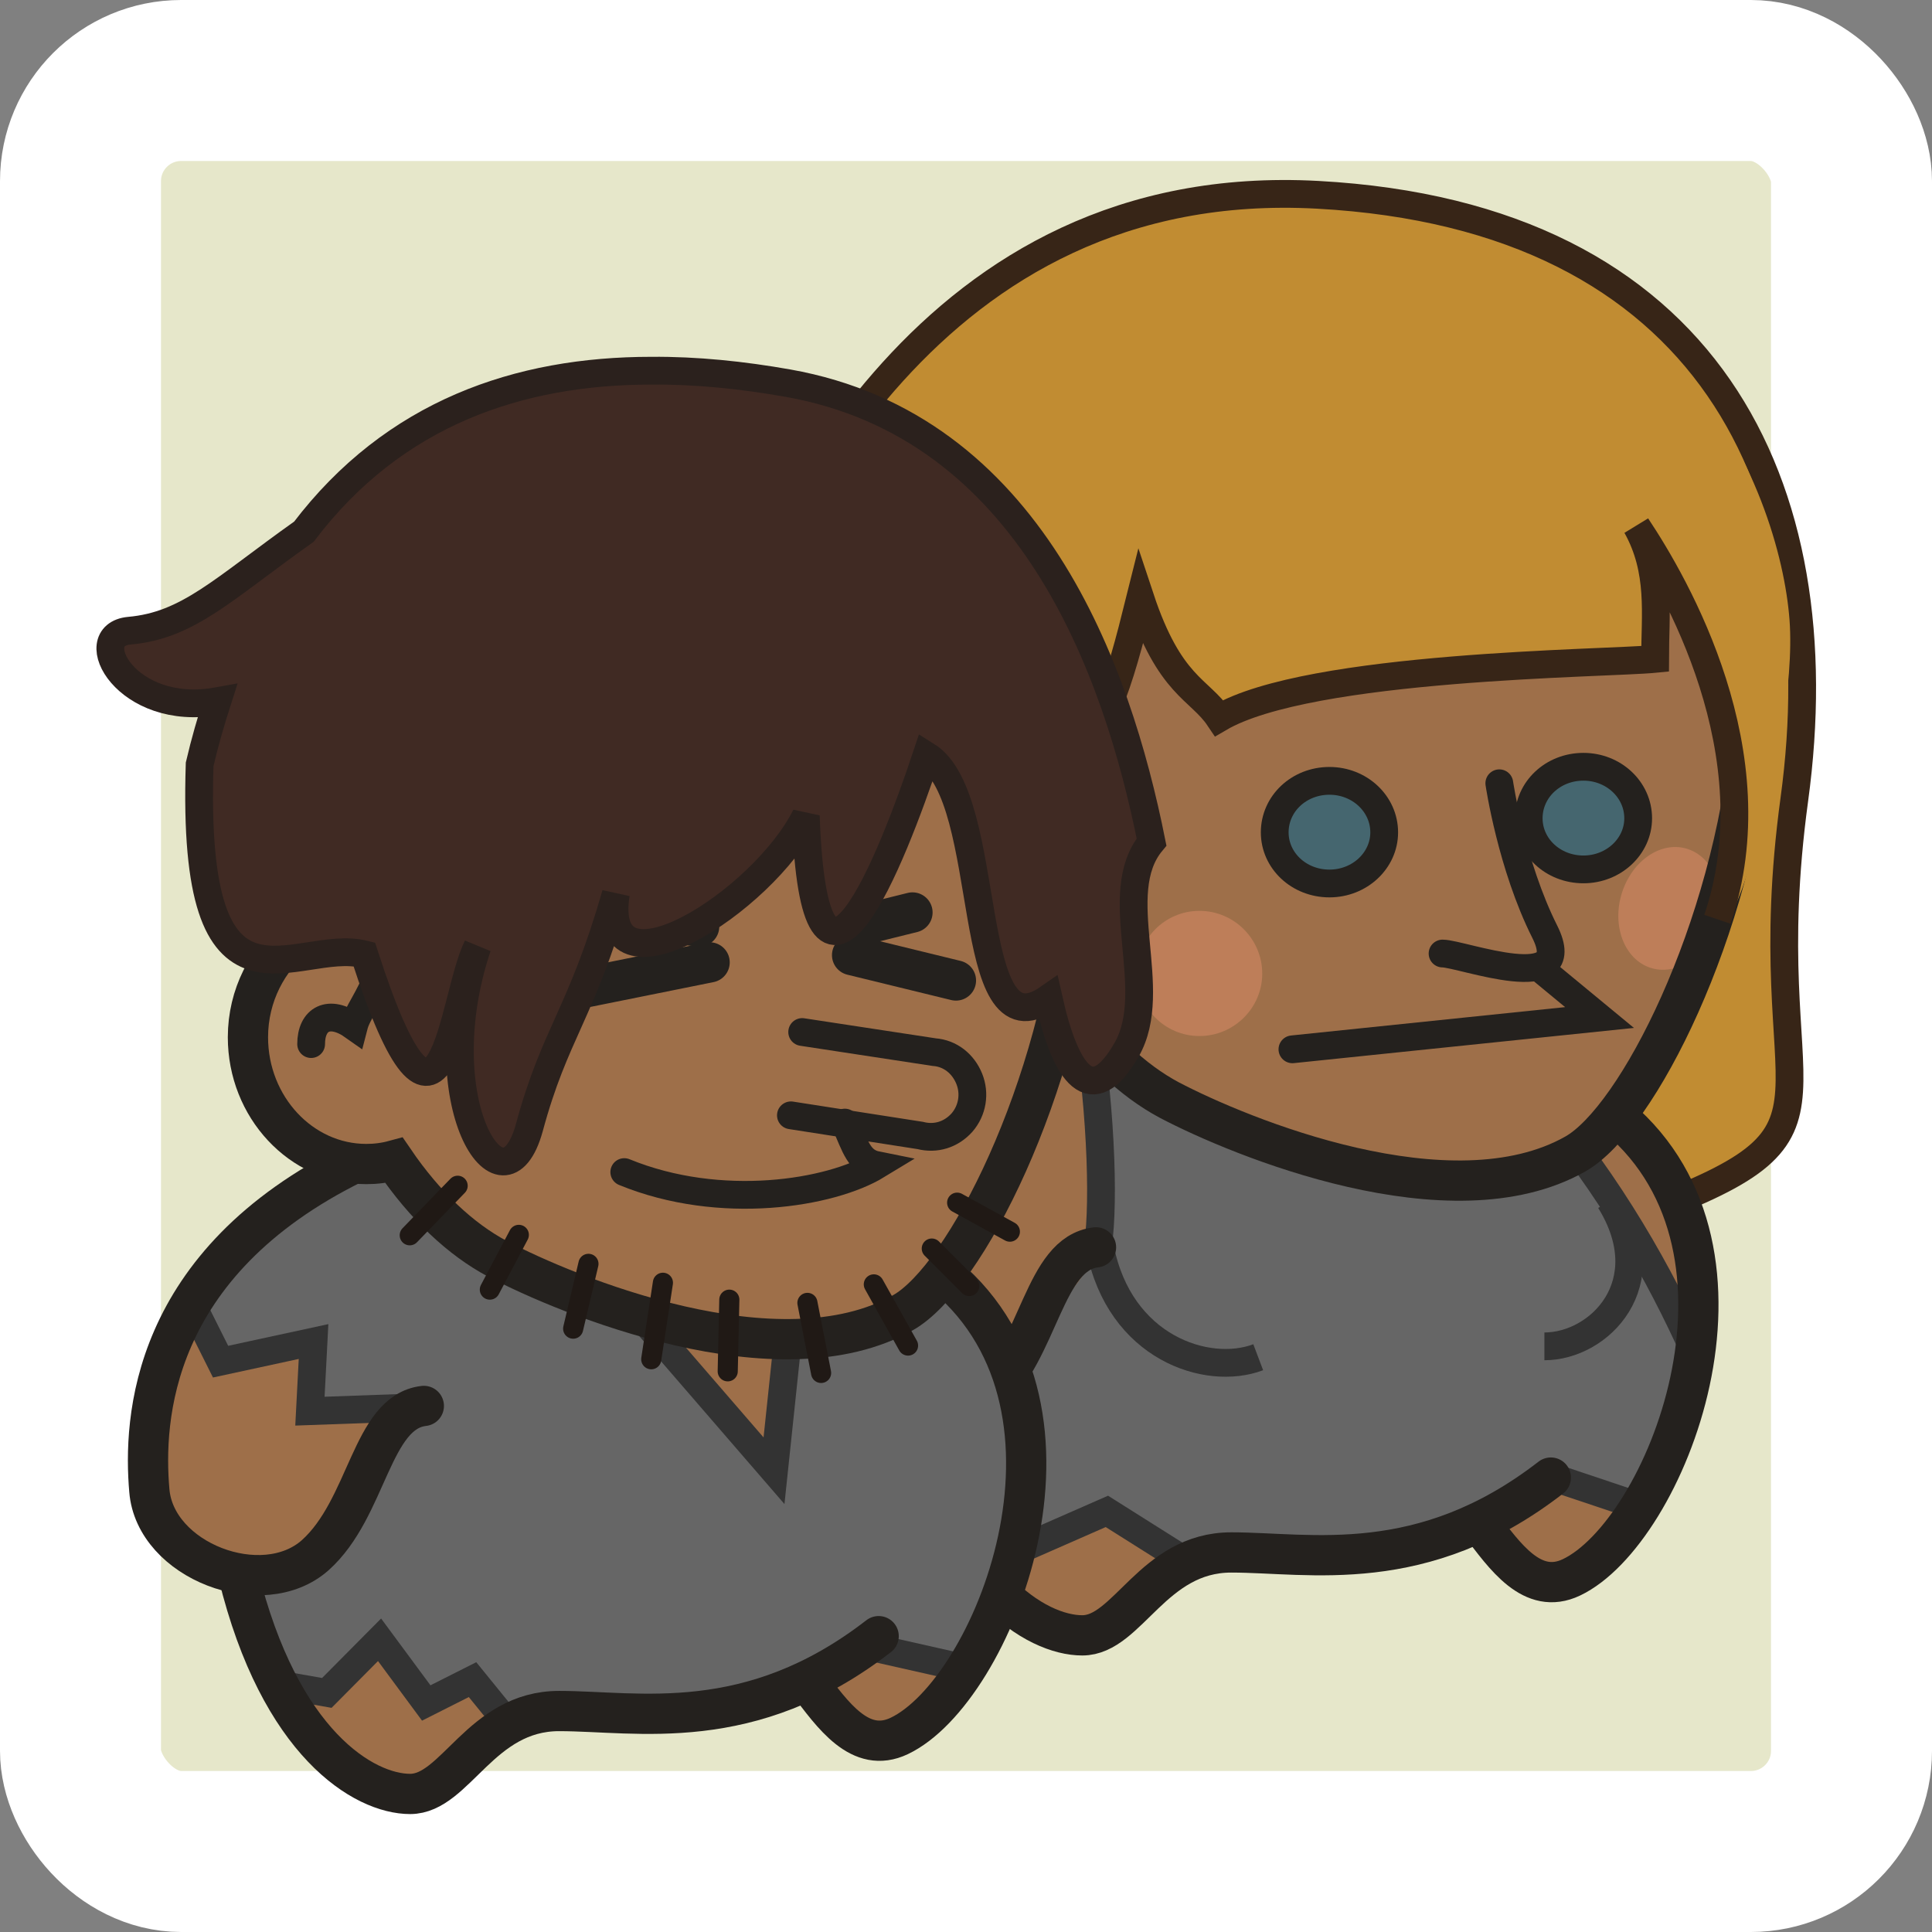 <?xml version="1.0" encoding="UTF-8" standalone="no"?>

<svg xmlns:svg="http://www.w3.org/2000/svg" xmlns="http://www.w3.org/2000/svg" version="1.0" width="100%" height="100%" viewBox="0 0 48 48" id="svg2383">
<rect x="0" y="0" width="48" height="48" fill="#808080" stroke="none"/>
<defs id="defs2385"/>
<rect width="44" height="44" ry="2.5" x="2" y="2" id="r2393" style="fill:#e6e7ca;fill-opacity:1;fill-rule:evenodd;stroke:#ffffff;stroke-width:4;stroke-linecap:round;stroke-linejoin:miter;marker:none;stroke-miterlimit:4;stroke-dasharray:none;stroke-dashoffset:0;stroke-opacity:1;visibility:visible;display:inline;overflow:visible;enable-background:accumulate"/>
<g transform="translate(8.35,-240.98)" id="g3677">
<path d="M 15.37,270.39 C 9.19,267.92 7.77,261.2 9.36,257.66 C 10.96,254.13 14.67,245.29 24.39,245.82 C 34.11,246.35 37.29,253.07 36.23,260.84 C 35.17,268.62 38.18,268.98 32.52,271.1 C 26.87,273.22 15.55,270.74 15.37,270.39 z" id="p3638" style="opacity:1;fill:#c18c32;fill-opacity:1;fill-rule:evenodd;stroke:#372517;stroke-width:0.69;stroke-linecap:butt;stroke-linejoin:miter;marker:none;stroke-miterlimit:4;stroke-dasharray:none;stroke-dashoffset:0;stroke-opacity:1;visibility:visible;display:inline;overflow:visible;enable-background:accumulate"/>
<g id="g3612">
<path d="M 17.4,265.84 C 12.3,268.34 11.91,272.34 12.06,274.09 C 12.15,275.16 13.19,275.93 14.28,276.12 L 14.28,276.15 C 15.31,280.37 17.39,281.62 18.53,281.62 C 19.66,281.62 20.29,279.56 22.25,279.56 C 23.82,279.56 25.94,279.92 28.37,278.78 L 28.43,278.84 C 29.05,279.66 29.71,280.61 30.68,280.15 C 33.02,279.04 35.8,272.11 31.84,268.75 L 17.4,265.84 z" id="p3559" style="fill:#9e6f49;fill-opacity:1;fill-rule:evenodd;stroke:none;display:inline"/>
<path d="M 18.62,266.09 C 19.05,268.8 19.08,271.19 18.9,272.09 C 17.47,274.86 13.78,275.47 15.12,278.53 C 16.03,279.05 17.03,279.46 17.03,279.46 L 19.15,278.53 L 21.18,279.81 C 21.49,279.66 21.84,279.56 22.25,279.56 C 23.82,279.56 25.94,279.92 28.37,278.78 L 28.43,278.84 C 28.44,278.85 28.46,278.86 28.46,278.87 L 30.31,277.71 L 32.37,278.4 C 33.02,277.35 33.55,275.99 33.75,274.56 C 32.9,272.67 31.68,270.47 29.87,268.34 L 18.62,266.09 z" id="p3561" style="fill:#666666;fill-opacity:1;fill-rule:evenodd;stroke:none"/>
<path d="M 33.75,274.56 C 32.9,272.67 31.68,270.47 29.87,268.34 L 18.62,266.09 C 19.05,268.8 19.08,271.19 18.9,272.09 M 30.31,277.71 L 32.37,278.4 M 15.12,278.53 C 16.03,279.05 17.03,279.46 17.03,279.46 L 19.15,278.53 L 21.18,279.81" id="p3563" style="fill:none;fill-opacity:1;fill-rule:evenodd;stroke:#333333;stroke-width:0.69;stroke-linecap:butt;stroke-linejoin:miter;marker:none;stroke-miterlimit:4;stroke-dasharray:none;stroke-dashoffset:0;stroke-opacity:1;visibility:visible;display:inline;overflow:visible;enable-background:accumulate"/>
<path d="M 18.98,271.98 C 19.46,274.46 21.64,275.18 22.91,274.7" id="p3608" style="fill:none;fill-opacity:1;fill-rule:evenodd;stroke:#333333;stroke-width:0.69;stroke-linecap:butt;stroke-linejoin:miter;marker:none;stroke-miterlimit:4;stroke-dasharray:none;stroke-dashoffset:0;stroke-opacity:1;visibility:visible;display:inline;overflow:visible;enable-background:accumulate"/>
<path d="M 17.17,265.93 C 12.07,268.43 11.91,272.33 12.06,274.07 C 12.2,275.82 14.87,276.84 16.18,275.68 C 17.49,274.51 17.57,272.12 18.88,271.97" id="p3565" style="fill:none;fill-opacity:1;fill-rule:evenodd;stroke:#24211e;stroke-width:1;stroke-linecap:round;stroke-linejoin:miter;marker:none;stroke-miterlimit:4;stroke-dasharray:none;stroke-dashoffset:0;stroke-opacity:1;visibility:visible;display:inline;overflow:visible;enable-background:accumulate"/>
<path d="M 14.27,276.16 C 15.3,280.37 17.4,281.61 18.54,281.61 C 19.67,281.61 20.29,279.55 22.24,279.55 C 24.2,279.55 26.98,280.17 30.18,277.69" id="p3567" style="fill:none;fill-opacity:1;fill-rule:evenodd;stroke:#24211e;stroke-width:1;stroke-linecap:round;stroke-linejoin:miter;marker:none;stroke-miterlimit:4;stroke-dasharray:none;stroke-dashoffset:0;stroke-opacity:1;visibility:visible;display:inline;overflow:visible;enable-background:accumulate"/>
<path d="M 28.42,278.83 C 29.04,279.65 29.72,280.63 30.69,280.17 C 33.03,279.06 35.82,272.11 31.85,268.75" id="p3569" style="fill:none;fill-opacity:1;fill-rule:evenodd;stroke:#24211e;stroke-width:1;stroke-linecap:butt;stroke-linejoin:miter;marker:none;stroke-miterlimit:4;stroke-dasharray:none;stroke-dashoffset:0;stroke-opacity:1;visibility:visible;display:inline;overflow:visible;enable-background:accumulate"/>
<path d="M 31.65,270.81 C 32.93,272.88 31.38,274.43 30.02,274.43" id="p3610" style="fill:none;fill-opacity:1;fill-rule:evenodd;stroke:#333333;stroke-width:0.69;stroke-linecap:butt;stroke-linejoin:miter;marker:none;stroke-miterlimit:4;stroke-dasharray:none;stroke-dashoffset:0;stroke-opacity:1;visibility:visible;display:inline;overflow:visible;enable-background:accumulate"/>
</g>
<g id="g3664">
<path d="M 24.64,247.4 C 17.71,247.1 13.69,252.21 15.73,260.28 C 15,260.85 14.51,261.77 14.51,262.81 C 14.51,264.54 15.83,265.96 17.45,265.96 C 17.69,265.96 17.92,265.93 18.14,265.87 C 18.91,267 19.8,267.83 20.7,268.31 C 22.45,269.23 27.7,271.4 30.79,269.65 C 33.88,267.9 40.27,250.92 28.01,247.93 C 26.83,247.62 25.7,247.45 24.64,247.4 z" id="p3573" style="fill:#9e6f49;fill-opacity:1;fill-rule:evenodd;stroke:none;marker:none;visibility:visible;display:inline;overflow:visible;enable-background:accumulate"/>
<path d="M 25.13,169.01 C 25.13,169.86 24.43,170.56 23.57,170.56 C 22.71,170.56 22.02,169.86 22.02,169.01 C 22.02,168.15 22.71,167.45 23.57,167.45 C 24.43,167.45 25.13,168.15 25.13,169.01 z" transform="matrix(0.77,0.2,-0.26,0.96,58.91,96.59)" id="p3650" style="opacity:1;fill:#e4906d;fill-opacity:0.45;fill-rule:evenodd;stroke:none;marker:none;visibility:visible;display:inline;overflow:visible;enable-background:accumulate"/>
<path d="M 24.64,247.4 C 17.71,247.1 13.69,252.21 15.73,260.28 C 15,260.85 14.51,261.77 14.51,262.81 C 14.51,264.54 15.83,265.96 17.45,265.96 C 17.69,265.96 17.92,265.93 18.14,265.87 C 18.91,267 19.8,267.83 20.7,268.31 C 22.45,269.23 27.7,271.4 30.79,269.65 C 33.88,267.9 40.27,250.92 28.01,247.93 C 26.83,247.62 25.7,247.45 24.64,247.4 z" id="p3577" style="fill:none;fill-rule:evenodd;stroke:#24211e;stroke-width:1;stroke-linecap:butt;stroke-linejoin:miter;stroke-miterlimit:4;stroke-dasharray:none;stroke-opacity:1;display:inline"/>
<path d="M 15.63,260.49 C 16.57,259.85 17.32,260.42 17.85,261.04 C 17.5,261.92 17.23,262.19 17.14,262.54 C 16.52,262.1 16.08,262.36 16.08,262.98" id="p3579" style="fill:none;fill-opacity:1;fill-rule:evenodd;stroke:#24211e;stroke-width:0.69;stroke-linecap:round;stroke-linejoin:miter;marker:none;stroke-miterlimit:4;stroke-dasharray:none;stroke-dashoffset:0;stroke-opacity:1;visibility:visible;display:inline;overflow:visible;enable-background:accumulate"/>
<path d="M 28.9,260.44 C 28.9,260.44 29.2,262.48 30.03,264.13 C 30.85,265.77 27.96,264.67 27.49,264.67" id="p3587" style="fill:none;fill-opacity:1;fill-rule:evenodd;stroke:#24211e;stroke-width:0.69;stroke-linecap:round;stroke-linejoin:miter;marker:none;stroke-miterlimit:4;stroke-dasharray:none;stroke-dashoffset:0;stroke-opacity:1;visibility:visible;display:inline;overflow:visible;enable-background:accumulate"/>
<path d="M 19.98,255.84 C 20.71,258.04 21.45,258.09 21.94,258.82 C 24.19,257.5 31.55,257.47 32.77,257.35 C 32.77,256.24 32.93,255.16 32.31,254.05 C 33.29,255.52 34.64,259.2 34.52,262.99 C 34.15,266.05 36.35,259.56 36.11,256.38 C 35.87,253.2 33.17,245.97 23.75,246.46 C 14.32,246.95 13.88,254.61 14.74,260.49 C 15.47,260 16.88,259.58 17.87,260.54 C 19.09,259.2 19.42,258.09 19.98,255.84 z" id="p3632" style="opacity:1;fill:#c18c32;fill-opacity:1;fill-rule:evenodd;stroke:none;marker:none;visibility:visible;display:inline;overflow:visible;enable-background:accumulate"/>
<path d="M 17.87,260.54 C 19.09,259.2 19.42,258.09 19.98,255.84 C 20.71,258.04 21.45,258.09 21.94,258.82 C 24.19,257.5 31.55,257.47 32.77,257.35 C 32.77,256.24 32.93,255.16 32.31,254.05 C 33.29,255.52 35.71,259.71 34.32,263.82" id="p3640" style="opacity:1;fill:none;fill-opacity:1;fill-rule:evenodd;stroke:#372517;stroke-width:0.69;stroke-linecap:butt;stroke-linejoin:miter;marker:none;stroke-miterlimit:4;stroke-dasharray:none;stroke-dashoffset:0;stroke-opacity:1;visibility:visible;display:inline;overflow:visible;enable-background:accumulate"/>
<path d="M 25.69,262.27 C 25.69,262.97 25.08,263.54 24.33,263.54 C 23.57,263.54 22.97,262.97 22.97,262.27 C 22.97,261.56 23.57,260.99 24.33,260.99 C 25.08,260.99 25.69,261.56 25.69,262.27 z" transform="translate(0.35,-0.61)" id="p3642" style="opacity:1;fill:#1d6381;fill-opacity:0.68;fill-rule:evenodd;stroke:#24211e;stroke-width:0.69;stroke-linecap:round;stroke-linejoin:miter;marker:none;stroke-miterlimit:4;stroke-dasharray:none;stroke-dashoffset:0;stroke-opacity:1;visibility:visible;display:inline;overflow:visible;enable-background:accumulate"/>
<path d="M 25.69,262.27 C 25.69,262.97 25.08,263.54 24.33,263.54 C 23.57,263.54 22.97,262.97 22.97,262.27 C 22.97,261.56 23.57,260.99 24.33,260.99 C 25.08,260.99 25.69,261.56 25.69,262.27 z" transform="translate(6.66,-0.96)" id="p3644" style="opacity:1;fill:#1d6381;fill-opacity:0.68;fill-rule:evenodd;stroke:#24211e;stroke-width:0.69;stroke-linecap:round;stroke-linejoin:miter;marker:none;stroke-miterlimit:4;stroke-dasharray:none;stroke-dashoffset:0;stroke-opacity:1;visibility:visible;display:inline;overflow:visible;enable-background:accumulate"/>
<path d="M 23.76,267.05 L 31.39,266.26 L 29.9,265.03" id="p3646" style="opacity:1;fill:none;fill-opacity:1;fill-rule:evenodd;stroke:#24211e;stroke-width:0.69;stroke-linecap:round;stroke-linejoin:miter;marker:none;stroke-miterlimit:4;stroke-dasharray:none;stroke-dashoffset:0;stroke-opacity:1;visibility:visible;display:inline;overflow:visible;enable-background:accumulate"/>
<path d="M 25.13,169.01 C 25.13,169.86 24.43,170.56 23.57,170.56 C 22.71,170.56 22.02,169.86 22.02,169.01 C 22.02,168.15 22.71,167.45 23.57,167.45 C 24.43,167.45 25.13,168.15 25.13,169.01 z" transform="translate(-2.12,96.16)" id="p3648" style="opacity:1;fill:#e4906d;fill-opacity:0.45;fill-rule:evenodd;stroke:none;marker:none;visibility:visible;display:inline;overflow:visible;enable-background:accumulate"/>
</g>
</g>
<g transform="translate(-8.35,2.96)" id="g3365">
<g id="g2693">
<path d="M 17.4,25.84 C 12.3,28.34 11.91,32.34 12.06,34.09 C 12.15,35.16 13.19,35.93 14.28,36.12 L 14.28,36.15 C 15.31,40.37 17.39,41.62 18.53,41.62 C 19.66,41.62 20.29,39.56 22.25,39.56 C 23.82,39.56 25.94,39.92 28.37,38.78 L 28.43,38.84 C 29.05,39.66 29.71,40.61 30.68,40.15 C 33.02,39.04 35.8,32.11 31.84,28.75 L 17.4,25.84 z" id="p2448" style="fill:#9e6f49;fill-opacity:1;fill-rule:evenodd;stroke:none;display:inline"/>
<path d="M 17.4,25.84 C 15.3,26.87 14.01,28.15 13.21,29.43 L 13.75,30.75 L 16.12,30.37 L 16,32.25 L 18.62,31.87 L 16,35.75 L 14.34,36.34 C 14.63,37.45 14.97,38.34 15.37,39.06 L 16.5,39.12 L 17.75,37.75 L 18.87,39.37 L 20,38.75 L 20.96,39.9 C 21.32,39.7 21.74,39.56 22.25,39.56 C 23.82,39.56 25.94,39.92 28.37,38.78 L 28.43,38.84 C 28.45,38.87 28.47,38.9 28.5,38.93 L 30.12,37.87 L 32.28,38.56 C 33.94,36.02 34.89,31.33 31.84,28.75 L 28.12,28 L 27.5,33.5 L 22,26.78 L 17.4,25.84 z" id="p3233" style="fill:#666666;fill-opacity:1;fill-rule:evenodd;stroke:none;display:inline"/>
<path d="M 13.17,29.55 L 13.83,30.87 L 16.14,30.37 L 16.05,32.1 L 18.28,32.02" id="p3385" style="fill:none;fill-rule:evenodd;stroke:#333333;stroke-width:0.69;stroke-linecap:butt;stroke-linejoin:miter;stroke-miterlimit:4;stroke-dasharray:none;stroke-opacity:1;display:inline"/>
<path d="M 24.45,29.96 L 27.58,33.58 L 27.91,30.45" id="p3387" style="fill:none;fill-opacity:1;fill-rule:evenodd;stroke:#333333;stroke-width:0.69;stroke-linecap:butt;stroke-linejoin:miter;marker:none;stroke-miterlimit:4;stroke-dasharray:none;stroke-dashoffset:0;stroke-opacity:1;visibility:visible;display:inline;overflow:visible;enable-background:accumulate"/>
<path d="M 15.56,38.94 L 16.47,39.1 L 17.78,37.78 L 18.94,39.35 L 20.09,38.77 L 20.83,39.68" id="p3389" style="fill:none;fill-opacity:1;fill-rule:evenodd;stroke:#333333;stroke-width:0.69;stroke-linecap:butt;stroke-linejoin:miter;marker:none;stroke-miterlimit:4;stroke-dasharray:none;stroke-dashoffset:0;stroke-opacity:1;visibility:visible;display:inline;overflow:visible;enable-background:accumulate"/>
<path d="M 29.98,37.96 L 32.11,38.44" id="p3391" style="fill:none;fill-opacity:1;fill-rule:evenodd;stroke:#333333;stroke-width:0.69;stroke-linecap:butt;stroke-linejoin:miter;marker:none;stroke-miterlimit:4;stroke-dasharray:none;stroke-dashoffset:0;stroke-opacity:1;visibility:visible;display:inline;overflow:visible;enable-background:accumulate"/>
<path d="M 17.17,25.93 C 12.07,28.43 11.91,32.33 12.06,34.07 C 12.2,35.82 14.87,36.84 16.18,35.68 C 17.49,34.51 17.57,32.12 18.88,31.97" id="p2408" style="fill:none;fill-opacity:1;fill-rule:evenodd;stroke:#24211e;stroke-width:1;stroke-linecap:round;stroke-linejoin:miter;marker:none;stroke-miterlimit:4;stroke-dasharray:none;stroke-dashoffset:0;stroke-opacity:1;visibility:visible;display:inline;overflow:visible;enable-background:accumulate"/>
<path d="M 14.27,36.16 C 15.3,40.37 17.4,41.61 18.54,41.61 C 19.67,41.61 20.29,39.55 22.24,39.55 C 24.2,39.55 26.98,40.17 30.18,37.69" id="p2410" style="fill:none;fill-opacity:1;fill-rule:evenodd;stroke:#24211e;stroke-width:1;stroke-linecap:round;stroke-linejoin:miter;marker:none;stroke-miterlimit:4;stroke-dasharray:none;stroke-dashoffset:0;stroke-opacity:1;visibility:visible;display:inline;overflow:visible;enable-background:accumulate"/>
<path d="M 28.42,38.83 C 29.04,39.65 29.72,40.63 30.69,40.17 C 33.03,39.06 35.82,32.11 31.85,28.75" id="p2412" style="fill:none;fill-opacity:1;fill-rule:evenodd;stroke:#24211e;stroke-width:1;stroke-linecap:butt;stroke-linejoin:miter;marker:none;stroke-miterlimit:4;stroke-dasharray:none;stroke-dashoffset:0;stroke-opacity:1;visibility:visible;display:inline;overflow:visible;enable-background:accumulate"/>
</g>
<g id="g3343">
<path d="M 24.64,7.4 C 17.71,7.1 13.69,12.21 15.73,20.28 C 15,20.85 14.51,21.77 14.51,22.81 C 14.51,24.54 15.83,25.96 17.45,25.96 C 17.69,25.96 17.92,25.93 18.14,25.87 C 18.91,27 19.8,27.83 20.7,28.31 C 22.45,29.23 27.7,31.4 30.79,29.65 C 33.88,27.9 40.27,10.92 28.01,7.93 C 26.83,7.62 25.7,7.45 24.64,7.4 z" id="p2460" style="fill:#9e6f49;fill-opacity:1;fill-rule:evenodd;stroke:none;marker:none;visibility:visible;display:inline;overflow:visible;enable-background:accumulate"/>
<path d="M 28,24.75 L 31.21,25.25 C 31.6,25.35 31.98,25.23 32.25,24.93 C 32.51,24.63 32.58,24.21 32.43,23.84 C 32.28,23.47 31.96,23.21 31.56,23.18 L 28.28,22.68" id="p3240" style="fill:none;fill-opacity:1;fill-rule:evenodd;stroke:#24211e;stroke-width:0.69;stroke-linecap:round;stroke-linejoin:miter;marker:none;stroke-miterlimit:4;stroke-dasharray:none;stroke-dashoffset:0;stroke-opacity:1;visibility:visible;display:inline;overflow:visible;enable-background:accumulate"/>
<path d="M 29.34,24.93 C 29.61,25.54 29.69,25.9 30.14,25.99 C 28.99,26.69 26.25,27.14 23.86,26.16" id="p3251" style="fill:none;fill-opacity:1;fill-rule:evenodd;stroke:#24211e;stroke-width:0.69;stroke-linecap:round;stroke-linejoin:miter;marker:none;stroke-miterlimit:4;stroke-dasharray:none;stroke-dashoffset:0;stroke-opacity:1;visibility:visible;display:inline;overflow:visible;enable-background:accumulate"/>
<path d="M 21.96,21.76 L 25.98,20.95" id="p3253" style="fill:none;fill-opacity:1;fill-rule:evenodd;stroke:#24211e;stroke-width:1;stroke-linecap:round;stroke-linejoin:miter;marker:none;stroke-miterlimit:4;stroke-dasharray:none;stroke-dashoffset:0;stroke-opacity:1;visibility:visible;display:inline;overflow:visible;enable-background:accumulate"/>
<path d="M 29.52,20.77 L 32.1,21.4" id="p3255" style="fill:none;fill-opacity:1;fill-rule:evenodd;stroke:#24211e;stroke-width:1;stroke-linecap:round;stroke-linejoin:miter;marker:none;stroke-miterlimit:4;stroke-dasharray:none;stroke-dashoffset:0;stroke-opacity:1;visibility:visible;display:inline;overflow:visible;enable-background:accumulate"/>
<path d="M 23.68,19.8 L 25.72,20.06" id="p3257" style="fill:none;fill-opacity:1;fill-rule:evenodd;stroke:#24211e;stroke-width:1;stroke-linecap:round;stroke-linejoin:miter;marker:none;stroke-miterlimit:4;stroke-dasharray:none;stroke-dashoffset:0;stroke-opacity:1;visibility:visible;display:inline;overflow:visible;enable-background:accumulate"/>
<path d="M 29.61,20.06 L 31.02,19.71" id="p3259" style="fill:none;fill-opacity:1;fill-rule:evenodd;stroke:#24211e;stroke-width:1;stroke-linecap:round;stroke-linejoin:miter;marker:none;stroke-miterlimit:4;stroke-dasharray:none;stroke-dashoffset:0;stroke-opacity:1;visibility:visible;display:inline;overflow:visible;enable-background:accumulate"/>
<path d="M 24.64,7.4 C 17.71,7.1 13.69,12.21 15.73,20.28 C 15,20.85 14.51,21.77 14.51,22.81 C 14.51,24.54 15.83,25.96 17.45,25.96 C 17.69,25.96 17.92,25.93 18.14,25.87 C 18.91,27 19.8,27.83 20.7,28.31 C 22.45,29.23 27.7,31.4 30.79,29.65 C 33.88,27.9 40.27,10.92 28.01,7.93 C 26.83,7.62 25.7,7.45 24.64,7.4 z" id="p2429" style="fill:none;fill-rule:evenodd;stroke:#24211e;stroke-width:1;stroke-linecap:butt;stroke-linejoin:miter;stroke-miterlimit:4;stroke-dasharray:none;stroke-opacity:1;display:inline"/>
<path d="M 15.63,20.49 C 16.57,19.85 17.32,20.42 17.85,21.04 C 17.5,21.92 17.23,22.19 17.14,22.54 C 16.52,22.1 16.08,22.36 16.08,22.98" id="p3261" style="fill:none;fill-opacity:1;fill-rule:evenodd;stroke:#24211e;stroke-width:0.69;stroke-linecap:round;stroke-linejoin:miter;marker:none;stroke-miterlimit:4;stroke-dasharray:none;stroke-dashoffset:0;stroke-opacity:1;visibility:visible;display:inline;overflow:visible;enable-background:accumulate"/>
<g id="g3307" style="display:inline">
<path d="M 19.72,26.5 L 18.53,27.73" id="p3269" style="fill:none;fill-rule:evenodd;stroke:#201915;stroke-width:0.5;stroke-linecap:round;stroke-linejoin:miter;stroke-miterlimit:4;stroke-dasharray:none;stroke-opacity:1;display:inline"/>
<path d="M 21.24,27.72 L 20.52,29.08" id="p3271" style="fill:none;fill-rule:evenodd;stroke:#201915;stroke-width:0.5;stroke-linecap:round;stroke-linejoin:miter;stroke-miterlimit:4;stroke-dasharray:none;stroke-opacity:1;display:inline"/>
<path d="M 22.97,28.44 L 22.59,30.05" id="p3273" style="fill:none;fill-rule:evenodd;stroke:#201915;stroke-width:0.5;stroke-linecap:round;stroke-linejoin:miter;stroke-miterlimit:4;stroke-dasharray:none;stroke-opacity:1;display:inline"/>
<path d="M 24.82,28.91 L 24.53,30.81" id="p3275" style="fill:none;fill-rule:evenodd;stroke:#201915;stroke-width:0.5;stroke-linecap:round;stroke-linejoin:miter;stroke-miterlimit:4;stroke-dasharray:none;stroke-opacity:1;display:inline"/>
<path d="M 26.47,29.33 L 26.43,31.11" id="p3277" style="fill:none;fill-rule:evenodd;stroke:#201915;stroke-width:0.5;stroke-linecap:round;stroke-linejoin:miter;stroke-miterlimit:4;stroke-dasharray:none;stroke-opacity:1;display:inline"/>
<path d="M 28.41,29.41 L 28.75,31.15" id="p3279" style="fill:none;fill-rule:evenodd;stroke:#201915;stroke-width:0.5;stroke-linecap:round;stroke-linejoin:miter;stroke-miterlimit:4;stroke-dasharray:none;stroke-opacity:1;display:inline"/>
<path d="M 30.06,28.95 L 30.91,30.47" id="p3281" style="fill:none;fill-rule:evenodd;stroke:#201915;stroke-width:0.5;stroke-linecap:round;stroke-linejoin:miter;stroke-miterlimit:4;stroke-dasharray:none;stroke-opacity:1;display:inline"/>
<path d="M 31.5,28.06 L 32.43,28.99" id="p3283" style="fill:none;fill-rule:evenodd;stroke:#201915;stroke-width:0.5;stroke-linecap:round;stroke-linejoin:miter;stroke-miterlimit:4;stroke-dasharray:none;stroke-opacity:1;display:inline"/>
<path d="M 32.13,26.92 L 33.44,27.64" id="p3285" style="fill:none;fill-rule:evenodd;stroke:#201915;stroke-width:0.5;stroke-linecap:round;stroke-linejoin:miter;stroke-miterlimit:4;stroke-dasharray:none;stroke-opacity:1;display:inline"/>
</g>
<path d="M 24.53,6.25 C 21.24,6.25 18.14,7.3 15.9,10.25 C 13.87,11.69 13.03,12.58 11.56,12.71 C 10.4,12.82 11.49,14.87 13.75,14.46 C 13.59,14.96 13.44,15.47 13.31,16.03 C 13.09,22.9 15.68,20.32 17.4,20.75 C 19.34,26.76 19.57,21.85 20.21,20.56 C 18.92,24.43 20.85,27.42 21.5,25.06 C 22.14,22.69 22.79,22.25 23.65,19.25 C 23.22,22.04 27.3,19.46 28.37,17.31 C 28.58,23.33 30.51,18.39 31.37,15.81 C 33.09,16.88 32.25,23.34 34.4,21.84 C 34.83,23.77 35.48,24.62 36.34,23.12 C 37.2,21.62 35.89,19.25 36.96,17.96 C 36.1,13.66 33.95,7.63 27.93,6.56 C 26.8,6.36 25.65,6.24 24.53,6.25 z" id="p2556" style="opacity:1;fill:#402a23;fill-opacity:1;fill-rule:evenodd;stroke:#2b211d;stroke-width:0.69;stroke-linecap:butt;stroke-linejoin:miter;marker:none;stroke-miterlimit:4;stroke-dasharray:none;stroke-dashoffset:0;stroke-opacity:1;visibility:visible;display:inline;overflow:visible;enable-background:accumulate"/>
</g>
</g>
</svg>
